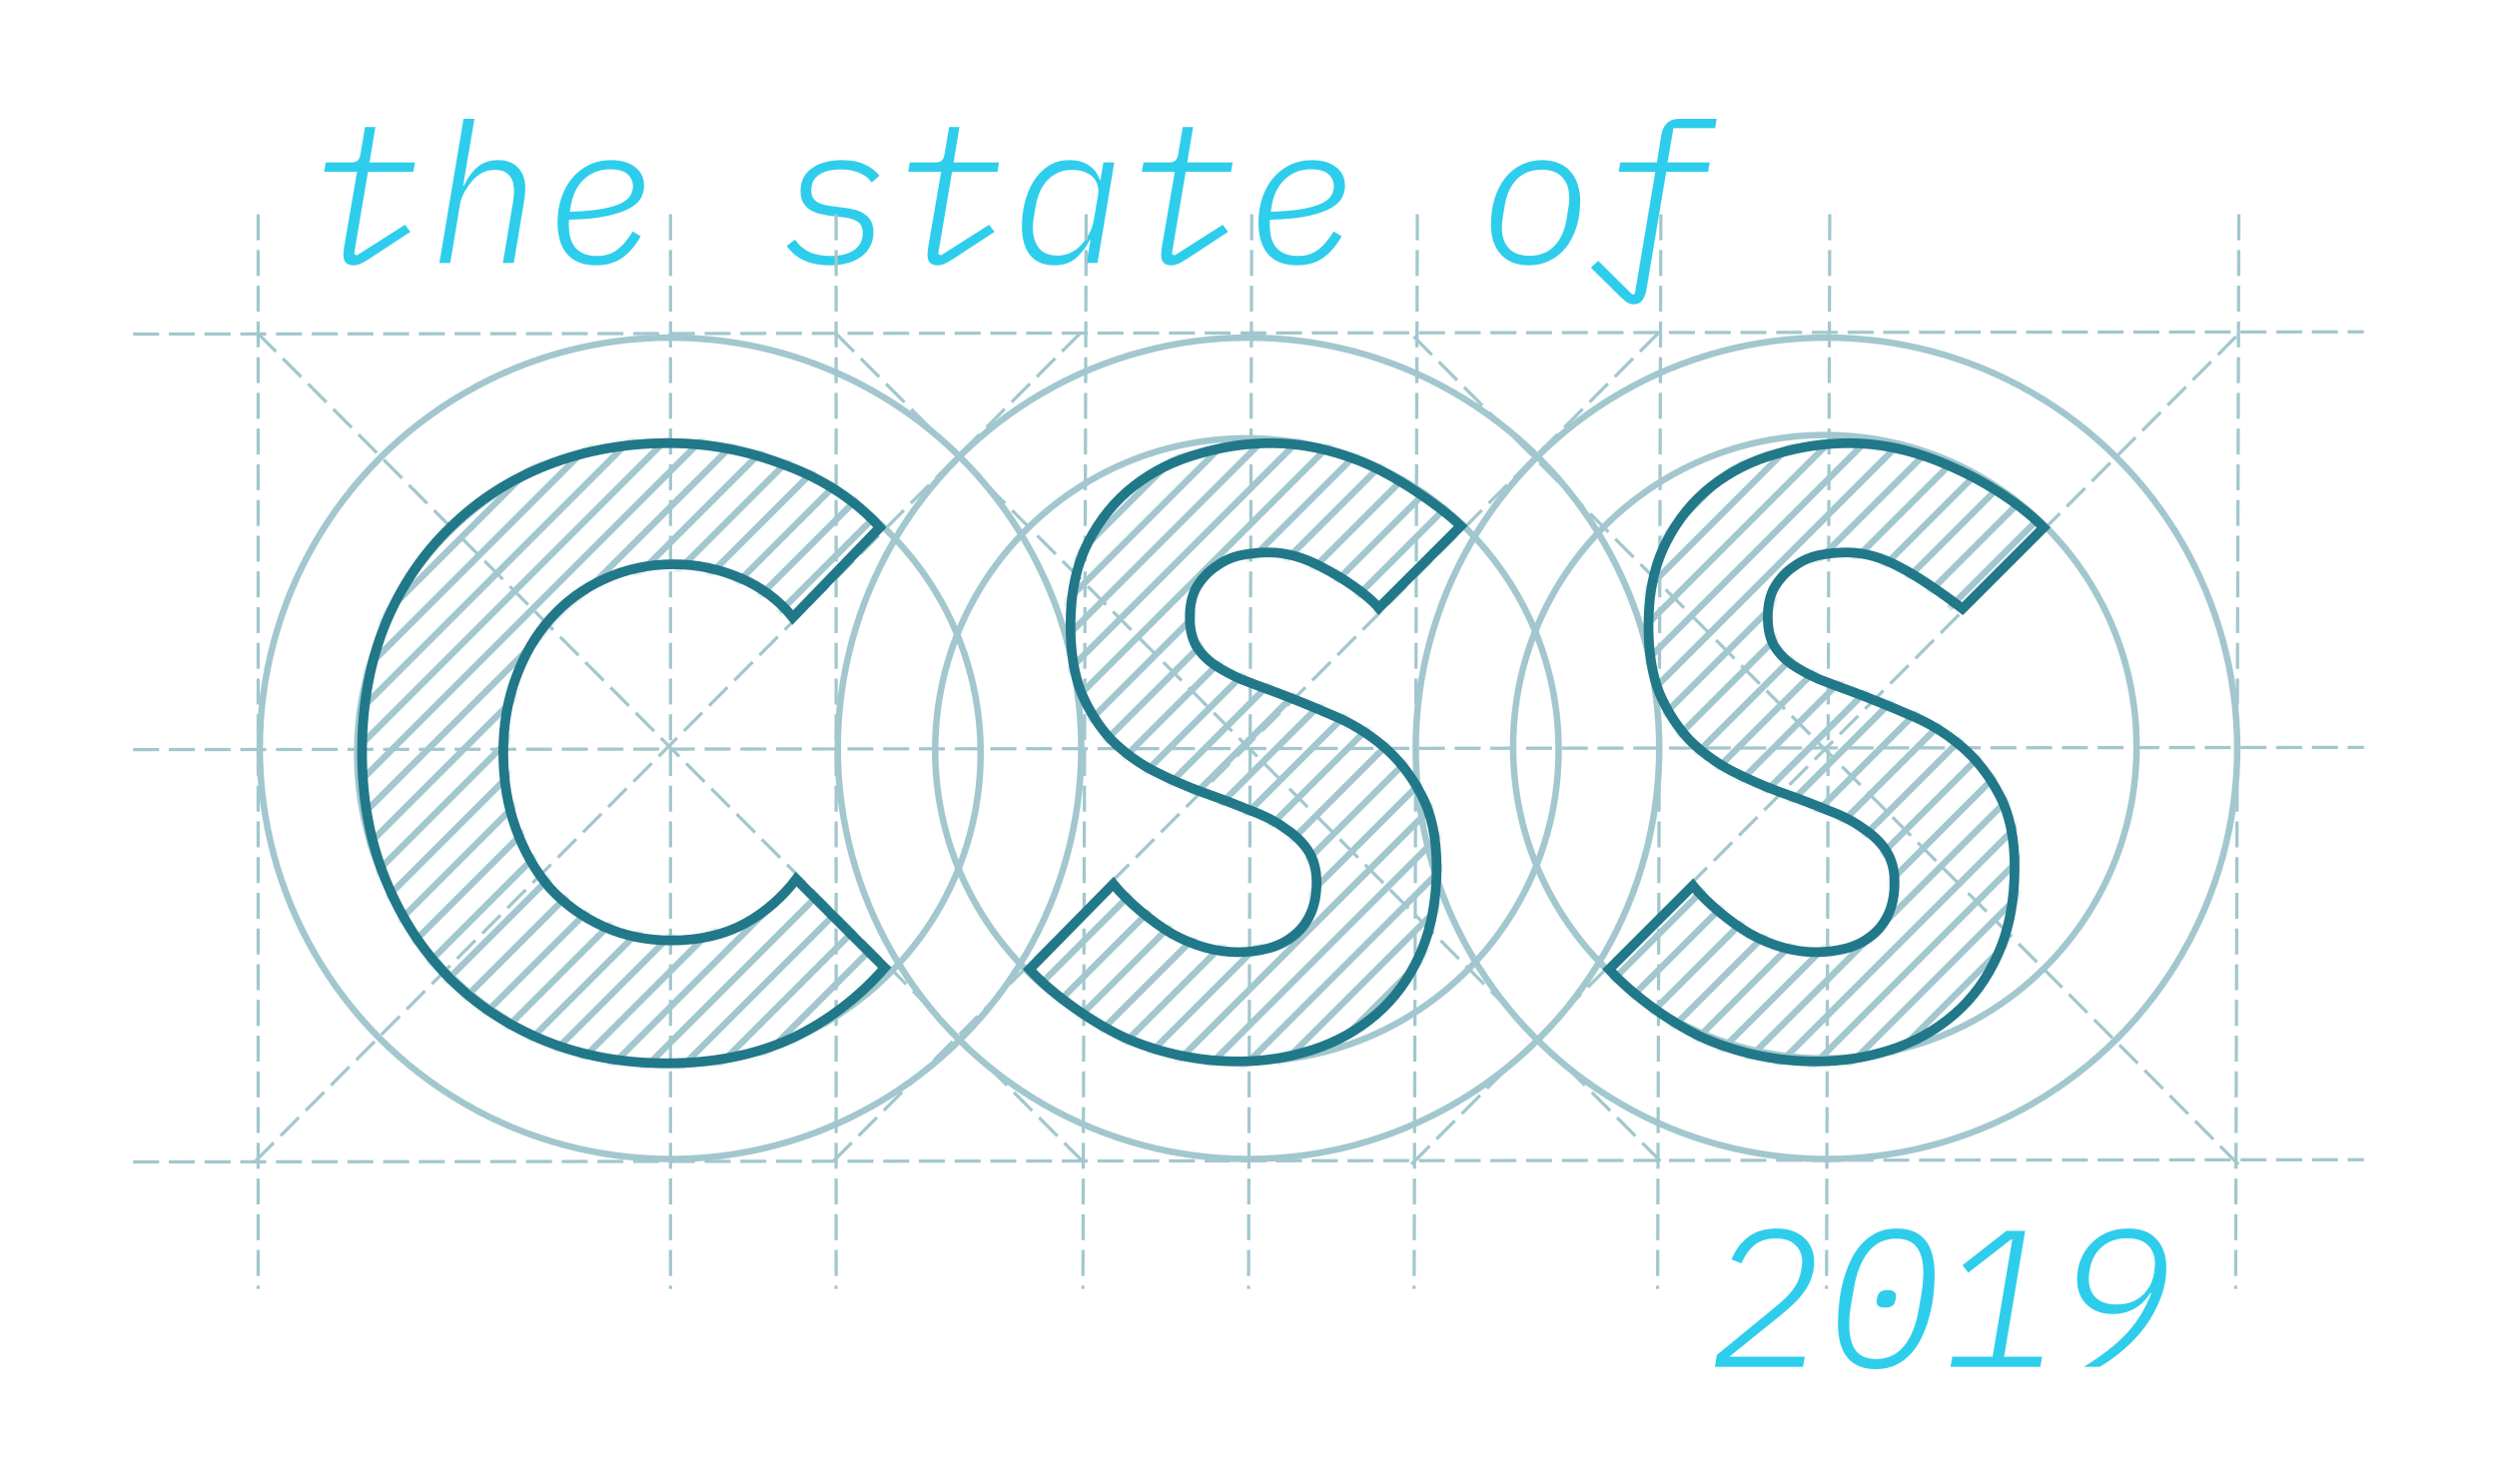 <svg width="769" height="457" viewBox="0 0 769 457" fill="none" xmlns="http://www.w3.org/2000/svg">
<path d="M108.881 81.72C106.801 81.72 105.761 80.68 105.761 78.6C105.761 78.04 105.821 77.28 105.941 76.32L109.961 52.92H99.821L100.301 50.04H108.161C109.001 50.04 109.641 49.86 110.081 49.5C110.521 49.14 110.821 48.52 110.981 47.64L112.421 39.12H115.601L113.801 50.04H127.781L127.301 52.92H113.321L109.061 78.18L109.901 78.66L124.721 69.24L126.401 71.4L116.261 78.06C114.341 79.38 112.841 80.32 111.761 80.88C110.721 81.44 109.761 81.72 108.881 81.72ZM142.757 36.6H146.117L142.637 57.18H142.877C144.037 54.74 145.437 52.82 147.077 51.42C148.757 50.02 150.877 49.32 153.437 49.32C156.077 49.32 158.117 50.1 159.557 51.66C161.037 53.18 161.777 55.32 161.777 58.08C161.777 58.64 161.737 59.26 161.657 59.94C161.617 60.58 161.537 61.22 161.417 61.86L158.237 81H154.877L157.997 62.22C158.117 61.54 158.197 60.9 158.237 60.3C158.277 59.7 158.297 59.18 158.297 58.74C158.297 56.66 157.797 55.08 156.797 54C155.837 52.88 154.377 52.32 152.417 52.32C149.657 52.32 147.277 53.5 145.277 55.86C144.677 56.58 143.997 57.56 143.237 58.8C142.477 60 141.937 61.48 141.617 63.24L138.677 81H135.317L142.757 36.6ZM183.594 81.72C179.754 81.72 176.814 80.62 174.774 78.42C172.734 76.18 171.714 72.84 171.714 68.4C171.714 65.68 172.114 63.16 172.914 60.84C173.714 58.52 174.834 56.5 176.274 54.78C177.754 53.06 179.494 51.72 181.494 50.76C183.534 49.8 185.774 49.32 188.214 49.32C191.254 49.32 193.694 50.02 195.534 51.42C197.414 52.78 198.354 54.74 198.354 57.3C198.354 58.34 198.094 59.44 197.574 60.6C197.094 61.76 196.054 62.84 194.454 63.84C192.854 64.84 190.514 65.7 187.434 66.42C184.394 67.14 180.334 67.56 175.254 67.68C175.214 68 175.194 68.3 175.194 68.58C175.194 68.86 175.194 69.04 175.194 69.12C175.194 70.44 175.314 71.68 175.554 72.84C175.834 74 176.294 75.04 176.934 75.96C177.614 76.84 178.514 77.54 179.634 78.06C180.754 78.58 182.174 78.84 183.894 78.84C186.294 78.84 188.334 78.22 190.014 76.98C191.694 75.74 193.314 73.84 194.874 71.28L197.334 72.78C195.614 75.78 193.674 78.02 191.514 79.5C189.354 80.98 186.714 81.72 183.594 81.72ZM187.854 52.14C184.694 52.14 182.014 53.18 179.814 55.26C177.614 57.3 176.234 60.26 175.674 64.14L175.494 65.22C179.654 65.1 182.994 64.8 185.514 64.32C188.074 63.84 190.054 63.24 191.454 62.52C192.854 61.76 193.774 60.94 194.214 60.06C194.694 59.18 194.934 58.3 194.934 57.42C194.934 55.94 194.394 54.7 193.314 53.7C192.234 52.66 190.414 52.14 187.854 52.14ZM255.547 81.72C249.467 81.72 245.047 79.74 242.287 75.78L244.807 73.8C246.047 75.52 247.547 76.8 249.307 77.64C251.067 78.44 253.227 78.84 255.787 78.84C258.827 78.84 261.227 78.24 262.987 77.04C264.787 75.84 265.687 74.1 265.687 71.82C265.687 70.14 265.167 68.96 264.127 68.28C263.087 67.6 261.707 67.16 259.987 66.96L255.427 66.42C254.267 66.26 253.147 66.04 252.067 65.76C250.987 65.44 250.027 65 249.187 64.44C248.387 63.84 247.747 63.1 247.267 62.22C246.787 61.3 246.547 60.16 246.547 58.8C246.547 57.2 246.867 55.8 247.507 54.6C248.187 53.4 249.107 52.42 250.267 51.66C251.427 50.86 252.767 50.28 254.287 49.92C255.807 49.52 257.447 49.32 259.207 49.32C262.127 49.32 264.527 49.78 266.407 50.7C268.287 51.58 269.767 52.72 270.847 54.12L268.447 56.22C268.127 55.74 267.707 55.26 267.187 54.78C266.667 54.3 266.007 53.88 265.207 53.52C264.447 53.12 263.547 52.8 262.507 52.56C261.467 52.32 260.247 52.2 258.847 52.2C255.967 52.2 253.747 52.76 252.187 53.88C250.627 54.96 249.847 56.52 249.847 58.56C249.847 59.4 249.987 60.12 250.267 60.72C250.547 61.28 250.947 61.74 251.467 62.1C251.987 62.46 252.607 62.74 253.327 62.94C254.047 63.14 254.827 63.3 255.667 63.42L260.167 64.02C261.247 64.14 262.307 64.34 263.347 64.62C264.427 64.9 265.367 65.32 266.167 65.88C267.007 66.4 267.687 67.12 268.207 68.04C268.727 68.96 268.987 70.12 268.987 71.52C268.987 73.16 268.647 74.62 267.967 75.9C267.327 77.14 266.407 78.2 265.207 79.08C264.007 79.96 262.587 80.62 260.947 81.06C259.307 81.5 257.507 81.72 255.547 81.72ZM288.763 81.72C286.683 81.72 285.643 80.68 285.643 78.6C285.643 78.04 285.703 77.28 285.823 76.32L289.843 52.92H279.703L280.183 50.04H288.043C288.883 50.04 289.523 49.86 289.963 49.5C290.403 49.14 290.703 48.52 290.863 47.64L292.303 39.12H295.483L293.683 50.04H307.663L307.183 52.92H293.203L288.943 78.18L289.783 78.66L304.603 69.24L306.283 71.4L296.143 78.06C294.223 79.38 292.723 80.32 291.643 80.88C290.603 81.44 289.643 81.72 288.763 81.72ZM334.64 81L335.84 73.86H335.66C334.46 76.22 333 78.12 331.28 79.56C329.6 81 327.4 81.72 324.68 81.72C321.44 81.72 318.96 80.68 317.24 78.6C315.56 76.48 314.72 73.54 314.72 69.78C314.72 67.34 315 64.92 315.56 62.52C316.16 60.08 317.06 57.88 318.26 55.92C319.46 53.96 320.96 52.38 322.76 51.18C324.6 49.94 326.78 49.32 329.3 49.32C331.78 49.32 333.8 49.86 335.36 50.94C336.96 52.02 338.08 53.52 338.72 55.44H338.9L339.8 50.04H343.16L338 81H334.64ZM325.64 78.72C326.92 78.72 328.16 78.48 329.36 78C330.56 77.52 331.68 76.76 332.72 75.72C333.64 74.76 334.48 73.62 335.24 72.3C336.04 70.94 336.58 69.42 336.86 67.74L338.18 60C338.34 58.96 338.28 57.98 338 57.06C337.76 56.1 337.3 55.28 336.62 54.6C335.94 53.88 335.04 53.32 333.92 52.92C332.84 52.52 331.58 52.32 330.14 52.32C328.58 52.32 327.16 52.6 325.88 53.16C324.64 53.72 323.54 54.5 322.58 55.5C321.66 56.46 320.9 57.62 320.3 58.98C319.7 60.34 319.26 61.82 318.98 63.42L318.32 67.2C318.24 67.76 318.18 68.28 318.14 68.76C318.1 69.2 318.08 69.64 318.08 70.08C318.08 72.6 318.68 74.68 319.88 76.32C321.12 77.92 323.04 78.72 325.64 78.72ZM360.717 81.72C358.637 81.72 357.597 80.68 357.597 78.6C357.597 78.04 357.657 77.28 357.777 76.32L361.797 52.92H351.657L352.137 50.04H359.997C360.837 50.04 361.477 49.86 361.917 49.5C362.357 49.14 362.657 48.52 362.817 47.64L364.257 39.12H367.437L365.637 50.04H379.617L379.137 52.92H365.157L360.897 78.18L361.737 78.66L376.557 69.24L378.237 71.4L368.097 78.06C366.177 79.38 364.677 80.32 363.597 80.88C362.557 81.44 361.597 81.72 360.717 81.72ZM399.453 81.72C395.613 81.72 392.673 80.62 390.633 78.42C388.593 76.18 387.573 72.84 387.573 68.4C387.573 65.68 387.973 63.16 388.773 60.84C389.573 58.52 390.693 56.5 392.133 54.78C393.613 53.06 395.353 51.72 397.353 50.76C399.393 49.8 401.633 49.32 404.073 49.32C407.113 49.32 409.553 50.02 411.393 51.42C413.273 52.78 414.213 54.74 414.213 57.3C414.213 58.34 413.953 59.44 413.433 60.6C412.953 61.76 411.913 62.84 410.313 63.84C408.713 64.84 406.373 65.7 403.293 66.42C400.253 67.14 396.193 67.56 391.113 67.68C391.073 68 391.053 68.3 391.053 68.58C391.053 68.86 391.053 69.04 391.053 69.12C391.053 70.44 391.173 71.68 391.413 72.84C391.693 74 392.153 75.04 392.793 75.96C393.473 76.84 394.373 77.54 395.493 78.06C396.613 78.58 398.033 78.84 399.753 78.84C402.153 78.84 404.193 78.22 405.873 76.98C407.553 75.74 409.173 73.84 410.733 71.28L413.193 72.78C411.473 75.78 409.533 78.02 407.373 79.5C405.213 80.98 402.573 81.72 399.453 81.72ZM403.713 52.14C400.553 52.14 397.873 53.18 395.673 55.26C393.473 57.3 392.093 60.26 391.533 64.14L391.353 65.22C395.513 65.1 398.853 64.8 401.373 64.32C403.933 63.84 405.913 63.24 407.313 62.52C408.713 61.76 409.633 60.94 410.073 60.06C410.553 59.18 410.793 58.3 410.793 57.42C410.793 55.94 410.253 54.7 409.173 53.7C408.093 52.66 406.273 52.14 403.713 52.14ZM470.806 81.72C468.886 81.72 467.186 81.42 465.706 80.82C464.266 80.18 463.066 79.32 462.106 78.24C461.146 77.12 460.406 75.8 459.886 74.28C459.406 72.72 459.166 71.04 459.166 69.24C459.166 66.16 459.566 63.4 460.366 60.96C461.166 58.48 462.266 56.38 463.666 54.66C465.066 52.94 466.726 51.62 468.646 50.7C470.606 49.78 472.726 49.32 475.006 49.32C476.926 49.32 478.606 49.64 480.046 50.28C481.526 50.88 482.746 51.74 483.706 52.86C484.666 53.94 485.386 55.26 485.866 56.82C486.386 58.34 486.646 60 486.646 61.8C486.646 64.88 486.246 67.66 485.446 70.14C484.646 72.58 483.546 74.66 482.146 76.38C480.746 78.1 479.066 79.42 477.106 80.34C475.186 81.26 473.086 81.72 470.806 81.72ZM471.046 78.78C474.206 78.78 476.746 77.78 478.666 75.78C480.626 73.78 481.886 71.02 482.446 67.5L482.986 64.14C483.106 63.46 483.186 62.9 483.226 62.46C483.266 62.02 483.286 61.54 483.286 61.02C483.286 58.26 482.566 56.12 481.126 54.6C479.686 53.04 477.566 52.26 474.766 52.26C471.606 52.26 469.046 53.26 467.086 55.26C465.166 57.26 463.926 60.02 463.366 63.54L462.826 66.9C462.706 67.58 462.626 68.14 462.586 68.58C462.546 69.02 462.526 69.5 462.526 70.02C462.526 72.78 463.246 74.94 464.686 76.5C466.126 78.02 468.246 78.78 471.046 78.78ZM503.063 93.72C502.623 93.72 502.203 93.64 501.803 93.48C501.403 93.32 500.963 93.06 500.483 92.7C500.043 92.34 499.523 91.88 498.923 91.32C498.363 90.76 497.663 90.06 496.823 89.22L489.923 82.44L492.203 80.34L502.703 90.72L503.483 90.54L509.783 52.92H498.503L498.983 50.04H510.263L511.643 41.58C511.883 40.06 512.443 38.86 513.323 37.98C514.243 37.06 515.543 36.6 517.223 36.6H528.683L528.203 39.48H515.363L513.563 50.04H526.523L526.043 52.92H513.143L507.083 89.1C506.883 90.38 506.483 91.46 505.883 92.34C505.283 93.26 504.343 93.72 503.063 93.72Z" fill="#2FCDEC"/>
<path d="M555.267 421H528.147L528.747 417.34L546.087 403.12C547.527 401.96 548.747 400.9 549.747 399.94C550.787 398.94 551.627 397.98 552.267 397.06C552.947 396.14 553.467 395.22 553.827 394.3C554.227 393.38 554.527 392.38 554.727 391.3C554.847 390.58 554.927 390.04 554.967 389.68C555.007 389.28 555.027 388.92 555.027 388.6C555.027 386.52 554.327 384.82 552.927 383.5C551.567 382.14 549.567 381.46 546.927 381.46C544.207 381.46 542.007 382.14 540.327 383.5C538.687 384.86 537.347 386.74 536.307 389.14L533.247 387.94C534.407 385.06 536.107 382.76 538.347 381.04C540.627 379.28 543.607 378.4 547.287 378.4C549.087 378.4 550.687 378.66 552.087 379.18C553.527 379.7 554.727 380.42 555.687 381.34C556.687 382.22 557.427 383.28 557.907 384.52C558.427 385.76 558.687 387.12 558.687 388.6C558.687 390.24 558.467 391.76 558.027 393.16C557.587 394.56 556.927 395.94 556.047 397.3C555.167 398.62 554.067 399.94 552.747 401.26C551.427 402.54 549.907 403.88 548.187 405.28L532.587 417.88H555.807L555.267 421ZM577.743 421.72C569.943 421.72 566.043 417.02 566.043 407.62C566.043 405.62 566.163 403.52 566.403 401.32C566.643 399.08 567.043 396.88 567.603 394.72C568.203 392.52 568.943 390.44 569.823 388.48C570.743 386.52 571.863 384.8 573.183 383.32C574.543 381.8 576.123 380.6 577.923 379.72C579.723 378.84 581.783 378.4 584.103 378.4C591.903 378.4 595.803 383.1 595.803 392.5C595.803 394.5 595.683 396.62 595.443 398.86C595.203 401.06 594.783 403.26 594.183 405.46C593.623 407.62 592.883 409.68 591.963 411.64C591.083 413.6 589.963 415.34 588.603 416.86C587.283 418.34 585.723 419.52 583.923 420.4C582.123 421.28 580.063 421.72 577.743 421.72ZM577.923 418.6C581.403 418.6 584.243 417.24 586.443 414.52C588.643 411.8 590.143 408 590.943 403.12L591.903 397.54C592.063 396.5 592.163 395.52 592.203 394.6C592.283 393.64 592.323 392.76 592.323 391.96C592.323 388.56 591.663 385.98 590.343 384.22C589.023 382.42 586.883 381.52 583.923 381.52C580.443 381.52 577.603 382.88 575.403 385.6C573.203 388.32 571.703 392.12 570.903 397L569.943 402.58C569.783 403.62 569.663 404.62 569.583 405.58C569.543 406.5 569.523 407.36 569.523 408.16C569.523 411.56 570.183 414.16 571.503 415.96C572.823 417.72 574.963 418.6 577.923 418.6ZM580.503 402.76C579.583 402.76 578.923 402.6 578.523 402.28C578.123 401.92 577.923 401.5 577.923 401.02C577.923 400.74 577.983 400.3 578.103 399.7C578.223 398.98 578.523 398.42 579.003 398.02C579.483 397.58 580.263 397.36 581.343 397.36C582.263 397.36 582.923 397.54 583.323 397.9C583.723 398.22 583.923 398.62 583.923 399.1C583.923 399.38 583.863 399.82 583.743 400.42C583.623 401.14 583.323 401.72 582.843 402.16C582.363 402.56 581.583 402.76 580.503 402.76ZM600.7 421L601.24 417.88H613.66L619.72 381.76H619.36L606.16 392.02L604.42 389.68L617.92 379.12H623.68L617.2 417.88H628.9L628.36 421H600.7ZM667.157 390.46C667.157 393.74 666.557 396.9 665.357 399.94C664.197 402.98 662.657 405.82 660.737 408.46C658.817 411.1 656.617 413.48 654.137 415.6C651.697 417.72 649.197 419.52 646.637 421H641.777C644.497 419.32 646.917 417.66 649.037 416.02C651.197 414.38 653.117 412.66 654.797 410.86C656.477 409.06 657.937 407.16 659.177 405.16C660.457 403.12 661.577 400.86 662.537 398.38L662.237 398.26C660.957 400.34 659.337 401.94 657.377 403.06C655.457 404.18 653.217 404.74 650.657 404.74C647.337 404.74 644.677 403.78 642.677 401.86C640.677 399.94 639.677 397.32 639.677 394C639.677 391.92 640.037 389.94 640.757 388.06C641.517 386.14 642.577 384.48 643.937 383.08C645.297 381.64 646.937 380.5 648.857 379.66C650.817 378.82 653.017 378.4 655.457 378.4C659.297 378.4 662.197 379.5 664.157 381.7C666.157 383.86 667.157 386.78 667.157 390.46ZM651.857 401.8C654.977 401.8 657.537 400.94 659.537 399.22C661.577 397.46 662.857 395.12 663.377 392.2C663.457 391.52 663.517 390.98 663.557 390.58C663.637 390.14 663.677 389.72 663.677 389.32C663.677 386.88 662.957 384.96 661.517 383.56C660.077 382.12 657.937 381.4 655.097 381.4C651.977 381.4 649.397 382.28 647.357 384.04C645.357 385.76 644.097 388.08 643.577 391C643.497 391.68 643.417 392.24 643.337 392.68C643.297 393.08 643.277 393.48 643.277 393.88C643.277 396.32 643.997 398.26 645.437 399.7C646.877 401.1 649.017 401.8 651.857 401.8Z" fill="#2FCDEC"/>
<line y1="-0.5" x2="331.002" y2="-0.5" transform="matrix(-0.003 1 -1 0 689 66)" stroke="#A2C7CE" stroke-dasharray="8 3"/>
<line y1="-0.5" x2="331.002" y2="-0.5" transform="matrix(-0.003 1 -1 0 563 66)" stroke="#A2C7CE" stroke-dasharray="8 3"/>
<line y1="-0.5" x2="331.002" y2="-0.5" transform="matrix(-0.003 1 -1 0 436 66)" stroke="#A2C7CE" stroke-dasharray="8 3"/>
<line y1="-0.5" x2="331.002" y2="-0.5" transform="matrix(-0.003 1 -1 0 511 66)" stroke="#A2C7CE" stroke-dasharray="8 3"/>
<line y1="-0.5" x2="331.002" y2="-0.5" transform="matrix(-0.003 1 -1 0 385 66)" stroke="#A2C7CE" stroke-dasharray="8 3"/>
<line x1="257.5" y1="66" x2="257.5" y2="397" stroke="#A2C7CE" stroke-dasharray="8 3"/>
<line y1="-0.5" x2="331.002" y2="-0.5" transform="matrix(-0.003 1 -1 0 334 66)" stroke="#A2C7CE" stroke-dasharray="8 3"/>
<line x1="79.5" y1="66" x2="79.5" y2="397" stroke="#A2C7CE" stroke-dasharray="8 3"/>
<line x1="206.5" y1="66" x2="206.5" y2="397" stroke="#A2C7CE" stroke-dasharray="8 3"/>
<circle cx="562.5" cy="230.5" r="126.5" stroke="#A2C7CE" stroke-width="2"/>
<circle cx="562" cy="230" r="96" stroke="#A2C7CE" stroke-width="2"/>
<circle cx="384.5" cy="230.5" r="126.5" stroke="#A2C7CE" stroke-width="2"/>
<circle cx="384" cy="231" r="96" stroke="#A2C7CE" stroke-width="2"/>
<circle cx="206.5" cy="230.5" r="126.5" stroke="#A2C7CE" stroke-width="2"/>
<circle cx="206" cy="232" r="96" stroke="#A2C7CE" stroke-width="2"/>
<line y1="-0.5" x2="686.999" y2="-0.5" transform="matrix(1 -0.001 0 1 41 231.394)" stroke="#A2C7CE" stroke-dasharray="8 3"/>
<line y1="-0.5" x2="686.999" y2="-0.5" transform="matrix(1 -0.001 0 1 41 103.394)" stroke="#A2C7CE" stroke-dasharray="8 3"/>
<line y1="-0.5" x2="686.999" y2="-0.5" transform="matrix(1 -0.001 0 1 41 358.394)" stroke="#A2C7CE" stroke-dasharray="8 3"/>
<line x1="435.354" y1="103.647" x2="689.354" y2="358.647" stroke="#A2C7CE" stroke-dasharray="8 3"/>
<line x1="434.646" y1="358.641" x2="688.657" y2="103.653" stroke="#A2C7CE" stroke-dasharray="8 3"/>
<mask id="mask0" mask-type="alpha" maskUnits="userSpaceOnUse" x="493" y="135" width="137" height="194">
<path d="M602.5 189.5C599.111 184.647 590.053 178.853 584.507 176.08C579.116 173.133 573.879 171.66 568.796 171.66C566.177 171.66 563.482 171.92 560.709 172.44C558.09 172.96 555.703 174 553.546 175.56C551.39 176.947 549.541 178.853 548.001 181.28C546.615 183.533 545.921 186.48 545.921 190.12C545.921 193.24 546.461 195.84 547.539 197.92C548.771 200 550.466 201.82 552.622 203.38C554.933 204.94 557.628 206.413 560.709 207.8C563.79 209.013 567.255 210.313 571.106 211.7C576.652 213.78 582.428 216.12 588.435 218.72C594.443 221.147 599.911 224.44 604.84 228.6C609.769 232.76 613.851 237.96 617.086 244.2C620.321 250.267 621.938 257.893 621.938 267.08C621.938 277.653 620.167 286.84 616.624 294.64C613.235 302.267 608.614 308.593 602.761 313.62C596.907 318.647 590.207 322.373 582.659 324.8C575.111 327.227 567.332 328.44 559.323 328.44C547.616 328.44 536.294 326.187 525.358 321.68C514.421 317 500.74 306.993 493.5 298.5L521.5 270.5C525.505 276.047 533.214 282.507 539.683 286.32C546.307 289.96 552.853 291.78 559.323 291.78C562.249 291.78 565.099 291.433 567.872 290.74C570.644 290.047 573.032 288.92 575.034 287.36C577.191 285.8 578.885 283.72 580.117 281.12C581.35 278.52 581.966 275.4 581.966 271.76C581.966 268.293 581.196 265.347 579.655 262.92C578.115 260.493 575.881 258.327 572.955 256.42C570.182 254.34 566.639 252.52 562.326 250.96C558.167 249.227 553.392 247.407 548.001 245.5C542.764 243.593 537.604 241.34 532.52 238.74C527.591 236.14 523.124 232.847 519.119 228.86C515.268 224.7 512.111 219.76 509.646 214.04C507.336 208.147 506.18 201.04 506.18 192.72C506.18 182.493 508.029 173.74 511.726 166.46C515.422 159.18 520.275 153.2 526.282 148.52C532.289 143.84 539.067 140.46 546.615 138.38C554.162 136.127 561.787 135 569.489 135C578.731 135 588.127 136.907 597.677 140.72C607.382 144.533 622.76 154.547 630 162L602.5 189.5Z" fill="#C4C4C4"/>
</mask>
<g mask="url(#mask0)">
<mask id="mask1" mask-type="alpha" maskUnits="userSpaceOnUse" x="393" y="53" width="339" height="339">
<rect x="393" y="53" width="339" height="339" fill="#AE7676"/>
</mask>
<g mask="url(#mask1)">
<line x1="-14.707" y1="461.293" x2="634.293" y2="-187.707" stroke="#A2C7CE" stroke-width="2"/>
<line x1="-3.707" y1="461.293" x2="645.293" y2="-187.707" stroke="#A2C7CE" stroke-width="2"/>
<line x1="7.293" y1="461.293" x2="656.293" y2="-187.707" stroke="#A2C7CE" stroke-width="2"/>
<line x1="18.293" y1="461.293" x2="667.293" y2="-187.707" stroke="#A2C7CE" stroke-width="2"/>
<line x1="29.293" y1="461.293" x2="678.293" y2="-187.707" stroke="#A2C7CE" stroke-width="2"/>
<line x1="40.293" y1="461.293" x2="689.293" y2="-187.707" stroke="#A2C7CE" stroke-width="2"/>
<line x1="51.293" y1="461.293" x2="700.293" y2="-187.707" stroke="#A2C7CE" stroke-width="2"/>
<line x1="62.293" y1="461.293" x2="711.293" y2="-187.707" stroke="#A2C7CE" stroke-width="2"/>
<line x1="73.293" y1="461.293" x2="722.293" y2="-187.707" stroke="#A2C7CE" stroke-width="2"/>
<line x1="84.293" y1="461.293" x2="733.293" y2="-187.707" stroke="#A2C7CE" stroke-width="2"/>
<line x1="95.293" y1="461.293" x2="744.293" y2="-187.707" stroke="#A2C7CE" stroke-width="2"/>
<line x1="106.293" y1="461.293" x2="755.293" y2="-187.707" stroke="#A2C7CE" stroke-width="2"/>
<line x1="117.293" y1="461.293" x2="766.293" y2="-187.707" stroke="#A2C7CE" stroke-width="2"/>
<line x1="128.293" y1="461.293" x2="777.293" y2="-187.707" stroke="#A2C7CE" stroke-width="2"/>
<line x1="139.293" y1="461.293" x2="788.293" y2="-187.707" stroke="#A2C7CE" stroke-width="2"/>
<line x1="150.293" y1="461.293" x2="799.293" y2="-187.707" stroke="#A2C7CE" stroke-width="2"/>
<line x1="161.293" y1="461.293" x2="810.293" y2="-187.707" stroke="#A2C7CE" stroke-width="2"/>
<line x1="172.293" y1="461.293" x2="821.293" y2="-187.707" stroke="#A2C7CE" stroke-width="2"/>
<line x1="183.293" y1="461.293" x2="832.293" y2="-187.707" stroke="#A2C7CE" stroke-width="2"/>
<line x1="194.293" y1="461.293" x2="843.293" y2="-187.707" stroke="#A2C7CE" stroke-width="2"/>
<line x1="205.293" y1="461.293" x2="854.293" y2="-187.707" stroke="#A2C7CE" stroke-width="2"/>
<line x1="216.293" y1="461.293" x2="865.293" y2="-187.707" stroke="#A2C7CE" stroke-width="2"/>
<line x1="227.293" y1="461.293" x2="876.293" y2="-187.707" stroke="#A2C7CE" stroke-width="2"/>
<line x1="238.293" y1="461.293" x2="887.293" y2="-187.707" stroke="#A2C7CE" stroke-width="2"/>
<line x1="249.293" y1="461.293" x2="898.293" y2="-187.707" stroke="#A2C7CE" stroke-width="2"/>
<line x1="260.293" y1="461.293" x2="909.293" y2="-187.707" stroke="#A2C7CE" stroke-width="2"/>
<line x1="271.293" y1="461.293" x2="920.293" y2="-187.707" stroke="#A2C7CE" stroke-width="2"/>
<line x1="282.293" y1="461.293" x2="931.293" y2="-187.707" stroke="#A2C7CE" stroke-width="2"/>
<line x1="293.293" y1="461.293" x2="942.293" y2="-187.707" stroke="#A2C7CE" stroke-width="2"/>
<line x1="304.293" y1="461.293" x2="953.293" y2="-187.707" stroke="#A2C7CE" stroke-width="2"/>
<line x1="315.293" y1="461.293" x2="964.293" y2="-187.707" stroke="#A2C7CE" stroke-width="2"/>
<line x1="326.293" y1="461.293" x2="975.293" y2="-187.707" stroke="#A2C7CE" stroke-width="2"/>
<line x1="337.293" y1="461.293" x2="986.293" y2="-187.707" stroke="#A2C7CE" stroke-width="2"/>
<line x1="348.293" y1="461.293" x2="997.293" y2="-187.707" stroke="#A2C7CE" stroke-width="2"/>
<line x1="359.293" y1="461.293" x2="1008.29" y2="-187.707" stroke="#A2C7CE" stroke-width="2"/>
<line x1="370.293" y1="461.293" x2="1019.29" y2="-187.707" stroke="#A2C7CE" stroke-width="2"/>
<line x1="381.293" y1="461.293" x2="1030.29" y2="-187.707" stroke="#A2C7CE" stroke-width="2"/>
<line x1="392.293" y1="461.293" x2="1041.29" y2="-187.707" stroke="#A2C7CE" stroke-width="2"/>
<line x1="403.293" y1="461.293" x2="1052.29" y2="-187.707" stroke="#A2C7CE" stroke-width="2"/>
<line x1="414.293" y1="461.293" x2="1063.29" y2="-187.707" stroke="#A2C7CE" stroke-width="2"/>
<line x1="425.293" y1="461.293" x2="1074.29" y2="-187.707" stroke="#A2C7CE" stroke-width="2"/>
<line x1="436.293" y1="461.293" x2="1085.29" y2="-187.707" stroke="#A2C7CE" stroke-width="2"/>
<line x1="447.293" y1="461.293" x2="1096.29" y2="-187.707" stroke="#A2C7CE" stroke-width="2"/>
<line x1="458.293" y1="461.293" x2="1107.29" y2="-187.707" stroke="#A2C7CE" stroke-width="2"/>
<line x1="469.293" y1="461.293" x2="1118.29" y2="-187.707" stroke="#A2C7CE" stroke-width="2"/>
<line x1="480.293" y1="461.293" x2="1129.29" y2="-187.707" stroke="#A2C7CE" stroke-width="2"/>
<line x1="491.293" y1="461.293" x2="1140.29" y2="-187.707" stroke="#A2C7CE" stroke-width="2"/>
<line x1="502.293" y1="461.293" x2="1151.29" y2="-187.707" stroke="#A2C7CE" stroke-width="2"/>
<line x1="513.293" y1="461.293" x2="1162.29" y2="-187.707" stroke="#A2C7CE" stroke-width="2"/>
<line x1="524.293" y1="461.293" x2="1173.29" y2="-187.707" stroke="#A2C7CE" stroke-width="2"/>
<line x1="535.293" y1="461.293" x2="1184.29" y2="-187.707" stroke="#A2C7CE" stroke-width="2"/>
<line x1="546.293" y1="461.293" x2="1195.29" y2="-187.707" stroke="#A2C7CE" stroke-width="2"/>
<line x1="557.293" y1="461.293" x2="1206.29" y2="-187.707" stroke="#A2C7CE" stroke-width="2"/>
<line x1="568.293" y1="461.293" x2="1217.29" y2="-187.707" stroke="#A2C7CE" stroke-width="2"/>
<line x1="579.293" y1="461.293" x2="1228.29" y2="-187.707" stroke="#A2C7CE" stroke-width="2"/>
<line x1="590.293" y1="461.293" x2="1239.29" y2="-187.707" stroke="#A2C7CE" stroke-width="2"/>
<line x1="601.293" y1="461.293" x2="1250.29" y2="-187.707" stroke="#A2C7CE" stroke-width="2"/>
<line x1="612.293" y1="461.293" x2="1261.29" y2="-187.707" stroke="#A2C7CE" stroke-width="2"/>
<line x1="623.293" y1="461.293" x2="1272.29" y2="-187.707" stroke="#A2C7CE" stroke-width="2"/>
</g>
</g>
<path d="M495.554 298.567L521.349 272.772C525.693 278.172 532.854 284.036 538.921 287.612L538.941 287.624L538.961 287.635C545.768 291.376 552.561 293.28 559.323 293.28C562.369 293.28 565.341 292.919 568.235 292.195C571.176 291.46 573.752 290.255 575.935 288.56C578.302 286.842 580.146 284.563 581.473 281.762C582.822 278.916 583.466 275.565 583.466 271.76C583.466 268.068 582.644 264.829 580.922 262.116C579.252 259.485 576.864 257.183 573.815 255.19C570.906 253.016 567.246 251.147 562.87 249.562C558.69 247.82 553.901 245.996 548.508 244.088C543.335 242.205 538.236 239.978 533.212 237.409C528.429 234.885 524.092 231.69 520.199 227.819C516.489 223.806 513.431 219.028 511.034 213.469C508.815 207.8 507.68 200.897 507.68 192.72C507.68 182.671 509.497 174.162 513.063 167.139C516.667 160.041 521.383 154.238 527.204 149.703C533.051 145.148 539.65 141.855 547.013 139.826L547.028 139.822L547.044 139.817C554.455 137.605 561.936 136.5 569.489 136.5C578.52 136.5 587.728 138.362 597.121 142.113L597.129 142.116C606.394 145.757 619.672 152.751 629.392 162.487L604.382 187.497C599.169 183.438 590.514 177.412 585.203 174.751C579.645 171.717 574.17 170.16 568.796 170.16C566.078 170.16 563.289 170.43 560.432 170.966L560.425 170.967L560.417 170.969C557.6 171.528 555.024 172.647 552.7 174.321C550.355 175.837 548.369 177.901 546.735 180.476L546.729 180.485L546.723 180.494C545.147 183.057 544.421 186.303 544.421 190.12C544.421 193.404 544.988 196.258 546.207 198.61L546.227 198.648L546.248 198.685C547.596 200.959 549.437 202.927 551.743 204.595L551.763 204.61L551.783 204.623C554.177 206.24 556.95 207.753 560.093 209.168L560.126 209.183L560.159 209.196C563.254 210.415 566.731 211.719 570.589 213.108C576.106 215.178 581.856 217.507 587.84 220.097L587.856 220.104L587.874 220.111C593.734 222.478 599.066 225.689 603.873 229.746C608.639 233.769 612.602 238.809 615.754 244.89L615.758 244.898L615.762 244.906C618.849 250.695 620.438 258.06 620.438 267.08C620.438 277.488 618.694 286.455 615.258 294.02L615.253 294.031C611.947 301.471 607.455 307.612 601.783 312.482C596.086 317.375 589.563 321.005 582.2 323.372C574.802 325.75 567.178 326.94 559.323 326.94C547.817 326.94 536.693 324.727 525.938 320.297C515.651 315.893 502.835 306.643 495.554 298.567Z" stroke="#217889" stroke-width="3"/>
<line x1="257.354" y1="102.647" x2="511.354" y2="357.647" stroke="#A2C7CE" stroke-dasharray="8 3"/>
<line x1="256.646" y1="357.641" x2="510.657" y2="102.653" stroke="#A2C7CE" stroke-dasharray="8 3"/>
<mask id="mask2" mask-type="alpha" maskUnits="userSpaceOnUse" x="315" y="135" width="137" height="194">
<path d="M424.5 189.5C421.111 184.647 412.053 178.853 406.507 176.08C401.116 173.133 395.879 171.66 390.796 171.66C388.177 171.66 385.482 171.92 382.709 172.44C380.09 172.96 377.703 174 375.546 175.56C373.39 176.947 371.541 178.853 370.001 181.28C368.615 183.533 367.921 186.48 367.921 190.12C367.921 193.24 368.461 195.84 369.539 197.92C370.771 200 372.466 201.82 374.622 203.38C376.933 204.94 379.628 206.413 382.709 207.8C385.79 209.013 389.255 210.313 393.106 211.7C398.652 213.78 404.428 216.12 410.435 218.72C416.443 221.147 421.911 224.44 426.84 228.6C431.769 232.76 435.851 237.96 439.086 244.2C442.321 250.267 443.938 257.893 443.938 267.08C443.938 277.653 442.167 286.84 438.624 294.64C435.235 302.267 430.614 308.593 424.761 313.62C418.907 318.647 412.207 322.373 404.659 324.8C397.111 327.227 389.332 328.44 381.323 328.44C369.616 328.44 358.294 326.187 347.358 321.68C336.421 317 322.74 306.993 315.5 298.5L343.5 270.5C347.505 276.047 355.214 282.507 361.683 286.32C368.307 289.96 374.853 291.78 381.323 291.78C384.249 291.78 387.099 291.433 389.872 290.74C392.644 290.047 395.032 288.92 397.034 287.36C399.191 285.8 400.885 283.72 402.117 281.12C403.35 278.52 403.966 275.4 403.966 271.76C403.966 268.293 403.196 265.347 401.655 262.92C400.115 260.493 397.881 258.327 394.955 256.42C392.182 254.34 388.639 252.52 384.326 250.96C380.167 249.227 375.392 247.407 370.001 245.5C364.764 243.593 359.604 241.34 354.52 238.74C349.591 236.14 345.124 232.847 341.119 228.86C337.268 224.7 334.111 219.76 331.646 214.04C329.336 208.147 328.18 201.04 328.18 192.72C328.18 182.493 330.029 173.74 333.726 166.46C337.422 159.18 342.275 153.2 348.282 148.52C354.289 143.84 361.067 140.46 368.615 138.38C376.162 136.127 383.787 135 391.489 135C400.731 135 410.127 136.907 419.677 140.72C429.382 144.533 444.76 154.547 452 162L424.5 189.5Z" fill="#C4C4C4"/>
</mask>
<g mask="url(#mask2)">
<mask id="mask3" mask-type="alpha" maskUnits="userSpaceOnUse" x="197" y="52" width="339" height="339">
<rect x="197" y="52" width="339" height="339" fill="#AE7676"/>
</mask>
<g mask="url(#mask3)">
<line x1="-210.707" y1="460.293" x2="438.293" y2="-188.707" stroke="#A2C7CE" stroke-width="2"/>
<line x1="-199.707" y1="460.293" x2="449.293" y2="-188.707" stroke="#A2C7CE" stroke-width="2"/>
<line x1="-188.707" y1="460.293" x2="460.293" y2="-188.707" stroke="#A2C7CE" stroke-width="2"/>
<line x1="-177.707" y1="460.293" x2="471.293" y2="-188.707" stroke="#A2C7CE" stroke-width="2"/>
<line x1="-166.707" y1="460.293" x2="482.293" y2="-188.707" stroke="#A2C7CE" stroke-width="2"/>
<line x1="-155.707" y1="460.293" x2="493.293" y2="-188.707" stroke="#A2C7CE" stroke-width="2"/>
<line x1="-144.707" y1="460.293" x2="504.293" y2="-188.707" stroke="#A2C7CE" stroke-width="2"/>
<line x1="-133.707" y1="460.293" x2="515.293" y2="-188.707" stroke="#A2C7CE" stroke-width="2"/>
<line x1="-122.707" y1="460.293" x2="526.293" y2="-188.707" stroke="#A2C7CE" stroke-width="2"/>
<line x1="-111.707" y1="460.293" x2="537.293" y2="-188.707" stroke="#A2C7CE" stroke-width="2"/>
<line x1="-100.707" y1="460.293" x2="548.293" y2="-188.707" stroke="#A2C7CE" stroke-width="2"/>
<line x1="-89.707" y1="460.293" x2="559.293" y2="-188.707" stroke="#A2C7CE" stroke-width="2"/>
<line x1="-78.707" y1="460.293" x2="570.293" y2="-188.707" stroke="#A2C7CE" stroke-width="2"/>
<line x1="-67.707" y1="460.293" x2="581.293" y2="-188.707" stroke="#A2C7CE" stroke-width="2"/>
<line x1="-56.707" y1="460.293" x2="592.293" y2="-188.707" stroke="#A2C7CE" stroke-width="2"/>
<line x1="-45.707" y1="460.293" x2="603.293" y2="-188.707" stroke="#A2C7CE" stroke-width="2"/>
<line x1="-34.707" y1="460.293" x2="614.293" y2="-188.707" stroke="#A2C7CE" stroke-width="2"/>
<line x1="-23.707" y1="460.293" x2="625.293" y2="-188.707" stroke="#A2C7CE" stroke-width="2"/>
<line x1="-12.707" y1="460.293" x2="636.293" y2="-188.707" stroke="#A2C7CE" stroke-width="2"/>
<line x1="-1.707" y1="460.293" x2="647.293" y2="-188.707" stroke="#A2C7CE" stroke-width="2"/>
<line x1="9.293" y1="460.293" x2="658.293" y2="-188.707" stroke="#A2C7CE" stroke-width="2"/>
<line x1="20.293" y1="460.293" x2="669.293" y2="-188.707" stroke="#A2C7CE" stroke-width="2"/>
<line x1="31.293" y1="460.293" x2="680.293" y2="-188.707" stroke="#A2C7CE" stroke-width="2"/>
<line x1="42.293" y1="460.293" x2="691.293" y2="-188.707" stroke="#A2C7CE" stroke-width="2"/>
<line x1="53.293" y1="460.293" x2="702.293" y2="-188.707" stroke="#A2C7CE" stroke-width="2"/>
<line x1="64.293" y1="460.293" x2="713.293" y2="-188.707" stroke="#A2C7CE" stroke-width="2"/>
<line x1="75.293" y1="460.293" x2="724.293" y2="-188.707" stroke="#A2C7CE" stroke-width="2"/>
<line x1="86.293" y1="460.293" x2="735.293" y2="-188.707" stroke="#A2C7CE" stroke-width="2"/>
<line x1="97.293" y1="460.293" x2="746.293" y2="-188.707" stroke="#A2C7CE" stroke-width="2"/>
<line x1="108.293" y1="460.293" x2="757.293" y2="-188.707" stroke="#A2C7CE" stroke-width="2"/>
<line x1="119.293" y1="460.293" x2="768.293" y2="-188.707" stroke="#A2C7CE" stroke-width="2"/>
<line x1="130.293" y1="460.293" x2="779.293" y2="-188.707" stroke="#A2C7CE" stroke-width="2"/>
<line x1="141.293" y1="460.293" x2="790.293" y2="-188.707" stroke="#A2C7CE" stroke-width="2"/>
<line x1="152.293" y1="460.293" x2="801.293" y2="-188.707" stroke="#A2C7CE" stroke-width="2"/>
<line x1="163.293" y1="460.293" x2="812.293" y2="-188.707" stroke="#A2C7CE" stroke-width="2"/>
<line x1="174.293" y1="460.293" x2="823.293" y2="-188.707" stroke="#A2C7CE" stroke-width="2"/>
<line x1="185.293" y1="460.293" x2="834.293" y2="-188.707" stroke="#A2C7CE" stroke-width="2"/>
<line x1="196.293" y1="460.293" x2="845.293" y2="-188.707" stroke="#A2C7CE" stroke-width="2"/>
<line x1="207.293" y1="460.293" x2="856.293" y2="-188.707" stroke="#A2C7CE" stroke-width="2"/>
<line x1="218.293" y1="460.293" x2="867.293" y2="-188.707" stroke="#A2C7CE" stroke-width="2"/>
<line x1="229.293" y1="460.293" x2="878.293" y2="-188.707" stroke="#A2C7CE" stroke-width="2"/>
<line x1="240.293" y1="460.293" x2="889.293" y2="-188.707" stroke="#A2C7CE" stroke-width="2"/>
<line x1="251.293" y1="460.293" x2="900.293" y2="-188.707" stroke="#A2C7CE" stroke-width="2"/>
<line x1="262.293" y1="460.293" x2="911.293" y2="-188.707" stroke="#A2C7CE" stroke-width="2"/>
<line x1="273.293" y1="460.293" x2="922.293" y2="-188.707" stroke="#A2C7CE" stroke-width="2"/>
<line x1="284.293" y1="460.293" x2="933.293" y2="-188.707" stroke="#A2C7CE" stroke-width="2"/>
<line x1="295.293" y1="460.293" x2="944.293" y2="-188.707" stroke="#A2C7CE" stroke-width="2"/>
<line x1="306.293" y1="460.293" x2="955.293" y2="-188.707" stroke="#A2C7CE" stroke-width="2"/>
<line x1="317.293" y1="460.293" x2="966.293" y2="-188.707" stroke="#A2C7CE" stroke-width="2"/>
<line x1="328.293" y1="460.293" x2="977.293" y2="-188.707" stroke="#A2C7CE" stroke-width="2"/>
<line x1="339.293" y1="460.293" x2="988.293" y2="-188.707" stroke="#A2C7CE" stroke-width="2"/>
<line x1="350.293" y1="460.293" x2="999.293" y2="-188.707" stroke="#A2C7CE" stroke-width="2"/>
<line x1="361.293" y1="460.293" x2="1010.29" y2="-188.707" stroke="#A2C7CE" stroke-width="2"/>
<line x1="372.293" y1="460.293" x2="1021.29" y2="-188.707" stroke="#A2C7CE" stroke-width="2"/>
<line x1="383.293" y1="460.293" x2="1032.29" y2="-188.707" stroke="#A2C7CE" stroke-width="2"/>
<line x1="394.293" y1="460.293" x2="1043.29" y2="-188.707" stroke="#A2C7CE" stroke-width="2"/>
<line x1="405.293" y1="460.293" x2="1054.29" y2="-188.707" stroke="#A2C7CE" stroke-width="2"/>
<line x1="416.293" y1="460.293" x2="1065.29" y2="-188.707" stroke="#A2C7CE" stroke-width="2"/>
<line x1="427.293" y1="460.293" x2="1076.29" y2="-188.707" stroke="#A2C7CE" stroke-width="2"/>
<line x1="438.293" y1="460.293" x2="1087.29" y2="-188.707" stroke="#A2C7CE" stroke-width="2"/>
<line x1="449.293" y1="460.293" x2="1098.29" y2="-188.707" stroke="#A2C7CE" stroke-width="2"/>
</g>
</g>
<path d="M317.047 298.557L342.86 272.283C347.269 277.747 354.849 284.033 360.921 287.612L360.941 287.624L360.961 287.635C367.768 291.376 374.561 293.28 381.323 293.28C384.369 293.28 387.341 292.919 390.235 292.195C393.176 291.46 395.752 290.255 397.935 288.56C400.302 286.842 402.146 284.563 403.473 281.762C404.822 278.916 405.466 275.565 405.466 271.76C405.466 268.068 404.644 264.829 402.922 262.116C401.252 259.485 398.864 257.183 395.815 255.19C392.906 253.016 389.246 251.147 384.87 249.562C380.69 247.82 375.901 245.996 370.508 244.088C365.335 242.205 360.236 239.978 355.212 237.409C350.429 234.885 346.092 231.69 342.199 227.819C338.489 223.806 335.431 219.028 333.034 213.469C330.815 207.8 329.68 200.897 329.68 192.72C329.68 182.671 331.497 174.162 335.063 167.139C338.667 160.041 343.383 154.238 349.204 149.703C355.051 145.148 361.65 141.855 369.013 139.826L369.028 139.822L369.044 139.817C376.455 137.605 383.936 136.5 391.489 136.5C400.52 136.5 409.728 138.362 419.121 142.113L419.129 142.116C423.849 143.971 430.024 147.368 435.94 151.249C441.3 154.765 446.36 158.622 449.876 162.003L424.636 187.243C422.728 185.032 419.996 182.786 417.181 180.787C413.746 178.347 410.04 176.172 407.203 174.751C401.645 171.717 396.17 170.16 390.796 170.16C388.078 170.16 385.289 170.43 382.432 170.966L382.425 170.967L382.417 170.969C379.6 171.528 377.024 172.647 374.7 174.321C372.355 175.837 370.369 177.901 368.735 180.476L368.729 180.485L368.723 180.494C367.147 183.057 366.421 186.303 366.421 190.12C366.421 193.404 366.988 196.258 368.207 198.61L368.227 198.648L368.248 198.685C369.596 200.959 371.437 202.927 373.743 204.595L373.763 204.61L373.783 204.623C376.177 206.24 378.95 207.753 382.093 209.168L382.126 209.183L382.159 209.196C385.254 210.415 388.731 211.719 392.589 213.108C398.106 215.178 403.856 217.507 409.84 220.097L409.856 220.104L409.874 220.111C415.734 222.478 421.066 225.689 425.873 229.746C430.639 233.769 434.602 238.809 437.754 244.89L437.758 244.898L437.762 244.906C440.849 250.695 442.438 258.06 442.438 267.08C442.438 277.488 440.694 286.455 437.258 294.02L437.253 294.031C433.947 301.471 429.455 307.612 423.783 312.482C418.086 317.375 411.563 321.005 404.2 323.372C396.802 325.75 389.178 326.94 381.323 326.94C369.817 326.94 358.693 324.727 347.938 320.297C337.628 315.883 324.353 306.621 317.047 298.557Z" stroke="#217889" stroke-width="3"/>
<line x1="79.354" y1="102.647" x2="333.354" y2="357.647" stroke="#A2C7CE" stroke-dasharray="8 3"/>
<line x1="78.646" y1="357.641" x2="332.657" y2="102.653" stroke="#A2C7CE" stroke-dasharray="8 3"/>
<mask id="mask4" mask-type="alpha" maskUnits="userSpaceOnUse" x="110" y="135" width="164" height="194">
<path d="M274 298.574C266.167 307.936 256.5 315.391 245 320.938C233.5 326.313 220.25 329 205.25 329C191.583 329 178.917 326.66 167.25 321.979C155.75 317.298 145.75 310.71 137.25 302.214C128.75 293.546 122.083 283.231 117.25 271.268C112.417 259.306 110 246.13 110 231.74C110 217.004 112.417 203.654 117.25 191.692C122.25 179.729 129.083 169.587 137.75 161.265C146.417 152.77 156.583 146.269 168.25 141.761C179.917 137.254 192.5 135 206 135C218.5 135 230.75 137.34 242.75 142.021C254.917 146.529 264.75 153.204 272.25 162.046L243.25 192.212C239.25 186.491 234 182.243 227.5 179.469C221 176.695 214.333 175.308 207.5 175.308C200 175.308 193.083 176.782 186.75 179.729C180.583 182.503 175.25 186.404 170.75 191.432C166.25 196.459 162.75 202.441 160.25 209.375C157.75 216.137 156.5 223.592 156.5 231.74C156.5 240.062 157.75 247.69 160.25 254.625C162.75 261.559 166.167 267.541 170.5 272.568C175 277.423 180.333 281.237 186.5 284.011C192.667 286.785 199.417 288.172 206.75 288.172C215.25 288.172 222.667 286.438 229 282.971C235.333 279.503 240.417 274.996 244.25 269.448L274 298.574Z" fill="#C4C4C4"/>
</mask>
<g mask="url(#mask4)">
<mask id="mask5" mask-type="alpha" maskUnits="userSpaceOnUse" x="35" y="52" width="339" height="339">
<rect x="35" y="52" width="339" height="339" fill="#AE7676"/>
</mask>
<g mask="url(#mask5)">
<line x1="-372.707" y1="460.293" x2="276.293" y2="-188.707" stroke="#A2C7CE" stroke-width="2"/>
<line x1="-361.707" y1="460.293" x2="287.293" y2="-188.707" stroke="#A2C7CE" stroke-width="2"/>
<line x1="-350.707" y1="460.293" x2="298.293" y2="-188.707" stroke="#A2C7CE" stroke-width="2"/>
<line x1="-339.707" y1="460.293" x2="309.293" y2="-188.707" stroke="#A2C7CE" stroke-width="2"/>
<line x1="-328.707" y1="460.293" x2="320.293" y2="-188.707" stroke="#A2C7CE" stroke-width="2"/>
<line x1="-317.707" y1="460.293" x2="331.293" y2="-188.707" stroke="#A2C7CE" stroke-width="2"/>
<line x1="-306.707" y1="460.293" x2="342.293" y2="-188.707" stroke="#A2C7CE" stroke-width="2"/>
<line x1="-295.707" y1="460.293" x2="353.293" y2="-188.707" stroke="#A2C7CE" stroke-width="2"/>
<line x1="-284.707" y1="460.293" x2="364.293" y2="-188.707" stroke="#A2C7CE" stroke-width="2"/>
<line x1="-273.707" y1="460.293" x2="375.293" y2="-188.707" stroke="#A2C7CE" stroke-width="2"/>
<line x1="-262.707" y1="460.293" x2="386.293" y2="-188.707" stroke="#A2C7CE" stroke-width="2"/>
<line x1="-251.707" y1="460.293" x2="397.293" y2="-188.707" stroke="#A2C7CE" stroke-width="2"/>
<line x1="-240.707" y1="460.293" x2="408.293" y2="-188.707" stroke="#A2C7CE" stroke-width="2"/>
<line x1="-229.707" y1="460.293" x2="419.293" y2="-188.707" stroke="#A2C7CE" stroke-width="2"/>
<line x1="-218.707" y1="460.293" x2="430.293" y2="-188.707" stroke="#A2C7CE" stroke-width="2"/>
<line x1="-207.707" y1="460.293" x2="441.293" y2="-188.707" stroke="#A2C7CE" stroke-width="2"/>
<line x1="-196.707" y1="460.293" x2="452.293" y2="-188.707" stroke="#A2C7CE" stroke-width="2"/>
<line x1="-185.707" y1="460.293" x2="463.293" y2="-188.707" stroke="#A2C7CE" stroke-width="2"/>
<line x1="-174.707" y1="460.293" x2="474.293" y2="-188.707" stroke="#A2C7CE" stroke-width="2"/>
<line x1="-163.707" y1="460.293" x2="485.293" y2="-188.707" stroke="#A2C7CE" stroke-width="2"/>
<line x1="-152.707" y1="460.293" x2="496.293" y2="-188.707" stroke="#A2C7CE" stroke-width="2"/>
<line x1="-141.707" y1="460.293" x2="507.293" y2="-188.707" stroke="#A2C7CE" stroke-width="2"/>
<line x1="-130.707" y1="460.293" x2="518.293" y2="-188.707" stroke="#A2C7CE" stroke-width="2"/>
<line x1="-119.707" y1="460.293" x2="529.293" y2="-188.707" stroke="#A2C7CE" stroke-width="2"/>
<line x1="-108.707" y1="460.293" x2="540.293" y2="-188.707" stroke="#A2C7CE" stroke-width="2"/>
<line x1="-97.707" y1="460.293" x2="551.293" y2="-188.707" stroke="#A2C7CE" stroke-width="2"/>
<line x1="-86.707" y1="460.293" x2="562.293" y2="-188.707" stroke="#A2C7CE" stroke-width="2"/>
<line x1="-75.707" y1="460.293" x2="573.293" y2="-188.707" stroke="#A2C7CE" stroke-width="2"/>
<line x1="-64.707" y1="460.293" x2="584.293" y2="-188.707" stroke="#A2C7CE" stroke-width="2"/>
<line x1="-53.707" y1="460.293" x2="595.293" y2="-188.707" stroke="#A2C7CE" stroke-width="2"/>
<line x1="-42.707" y1="460.293" x2="606.293" y2="-188.707" stroke="#A2C7CE" stroke-width="2"/>
<line x1="-31.707" y1="460.293" x2="617.293" y2="-188.707" stroke="#A2C7CE" stroke-width="2"/>
<line x1="-20.707" y1="460.293" x2="628.293" y2="-188.707" stroke="#A2C7CE" stroke-width="2"/>
<line x1="-9.707" y1="460.293" x2="639.293" y2="-188.707" stroke="#A2C7CE" stroke-width="2"/>
<line x1="1.293" y1="460.293" x2="650.293" y2="-188.707" stroke="#A2C7CE" stroke-width="2"/>
<line x1="12.293" y1="460.293" x2="661.293" y2="-188.707" stroke="#A2C7CE" stroke-width="2"/>
<line x1="23.293" y1="460.293" x2="672.293" y2="-188.707" stroke="#A2C7CE" stroke-width="2"/>
<line x1="34.293" y1="460.293" x2="683.293" y2="-188.707" stroke="#A2C7CE" stroke-width="2"/>
<line x1="45.293" y1="460.293" x2="694.293" y2="-188.707" stroke="#A2C7CE" stroke-width="2"/>
<line x1="56.293" y1="460.293" x2="705.293" y2="-188.707" stroke="#A2C7CE" stroke-width="2"/>
<line x1="67.293" y1="460.293" x2="716.293" y2="-188.707" stroke="#A2C7CE" stroke-width="2"/>
<line x1="78.293" y1="460.293" x2="727.293" y2="-188.707" stroke="#A2C7CE" stroke-width="2"/>
<line x1="89.293" y1="460.293" x2="738.293" y2="-188.707" stroke="#A2C7CE" stroke-width="2"/>
<line x1="100.293" y1="460.293" x2="749.293" y2="-188.707" stroke="#A2C7CE" stroke-width="2"/>
<line x1="111.293" y1="460.293" x2="760.293" y2="-188.707" stroke="#A2C7CE" stroke-width="2"/>
<line x1="122.293" y1="460.293" x2="771.293" y2="-188.707" stroke="#A2C7CE" stroke-width="2"/>
<line x1="133.293" y1="460.293" x2="782.293" y2="-188.707" stroke="#A2C7CE" stroke-width="2"/>
<line x1="144.293" y1="460.293" x2="793.293" y2="-188.707" stroke="#A2C7CE" stroke-width="2"/>
<line x1="155.293" y1="460.293" x2="804.293" y2="-188.707" stroke="#A2C7CE" stroke-width="2"/>
<line x1="166.293" y1="460.293" x2="815.293" y2="-188.707" stroke="#A2C7CE" stroke-width="2"/>
<line x1="177.293" y1="460.293" x2="826.293" y2="-188.707" stroke="#A2C7CE" stroke-width="2"/>
<line x1="188.293" y1="460.293" x2="837.293" y2="-188.707" stroke="#A2C7CE" stroke-width="2"/>
<line x1="199.293" y1="460.293" x2="848.293" y2="-188.707" stroke="#A2C7CE" stroke-width="2"/>
<line x1="210.293" y1="460.293" x2="859.293" y2="-188.707" stroke="#A2C7CE" stroke-width="2"/>
<line x1="221.293" y1="460.293" x2="870.293" y2="-188.707" stroke="#A2C7CE" stroke-width="2"/>
<line x1="232.293" y1="460.293" x2="881.293" y2="-188.707" stroke="#A2C7CE" stroke-width="2"/>
<line x1="243.293" y1="460.293" x2="892.293" y2="-188.707" stroke="#A2C7CE" stroke-width="2"/>
<line x1="254.293" y1="460.293" x2="903.293" y2="-188.707" stroke="#A2C7CE" stroke-width="2"/>
<line x1="265.293" y1="460.293" x2="914.293" y2="-188.707" stroke="#A2C7CE" stroke-width="2"/>
</g>
</g>
<path d="M138.789 162.347L138.794 162.342L138.8 162.337C147.316 153.989 157.308 147.597 168.791 143.161C180.272 138.725 192.67 136.5 206 136.5C218.308 136.5 230.373 138.804 242.205 143.419L242.217 143.424L242.229 143.428C253.71 147.682 263.715 154.296 270.966 162.446L244.152 190.185C240.013 184.894 234.254 180.721 228.089 178.09C221.409 175.239 214.543 173.808 207.5 173.808C199.801 173.808 192.669 175.322 186.126 178.365C179.772 181.225 174.27 185.249 169.632 190.431C164.994 195.614 161.4 201.764 158.841 208.861C156.273 215.807 155 223.439 155 231.74C155 240.213 156.273 248.016 158.839 255.133C161.394 262.221 164.898 268.367 169.364 273.548L169.381 273.568L169.4 273.588C174.04 278.593 179.539 282.524 185.885 285.379C192.261 288.247 199.223 289.672 206.75 289.672C215.457 289.672 223.13 287.894 229.72 284.286C235.715 281.004 241.253 276.02 245.184 270.806L272.461 298.082C264.891 306.833 255.229 314.337 244.356 319.584C233.09 324.847 220.066 327.5 205.25 327.5C191.759 327.5 179.286 325.191 167.813 320.588C156.495 315.981 146.667 309.504 138.315 301.158C129.964 292.64 123.404 282.495 118.641 270.706C113.887 258.942 111.5 245.959 111.5 231.74C111.5 217.172 113.888 204.02 118.637 192.262C123.564 180.478 130.284 170.514 138.789 162.347Z" stroke="#217889" stroke-width="3"/>
</svg>
